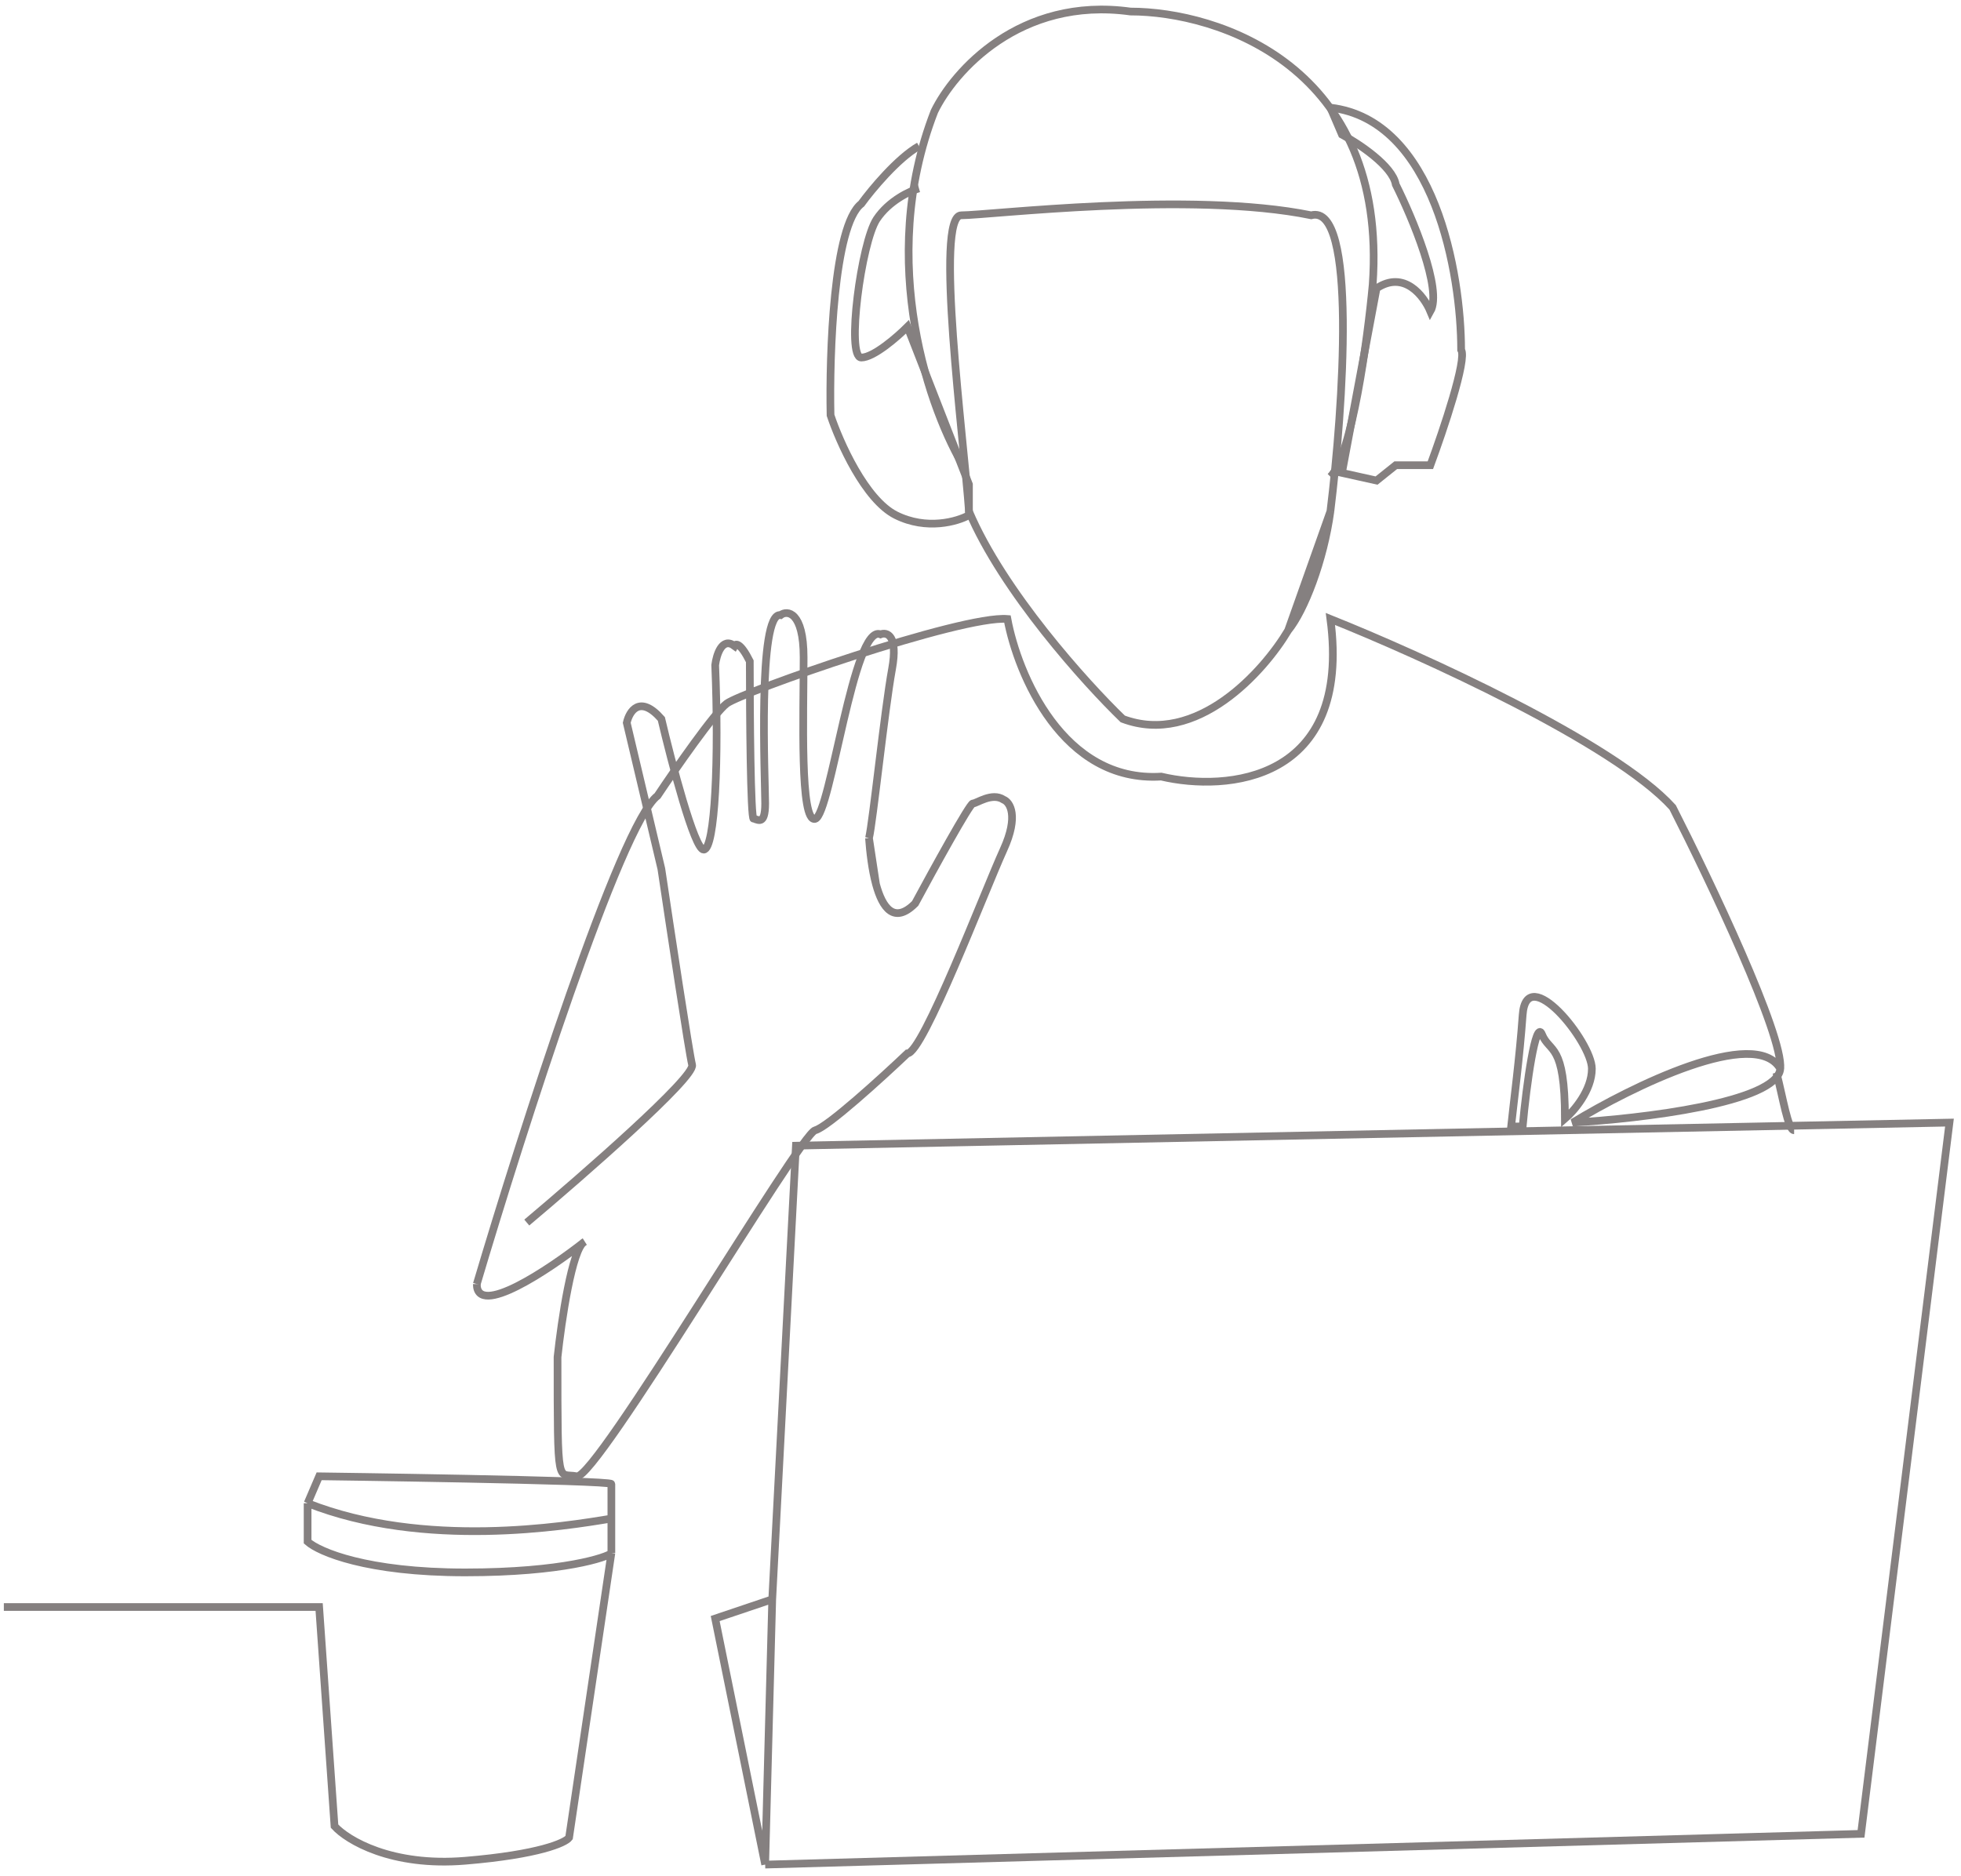 <svg width="255" height="244" viewBox="0 0 255 244" fill="none" xmlns="http://www.w3.org/2000/svg">
<path d="M0.5 209H41.5L43.5 237.5C45.167 239.333 50.9 242.8 60.5 242C70.1 241.2 73.5 239.667 74 239C74 239 77.352 216.449 79.5 202M79.5 202C79 202.5 73.3 204.5 60.5 204.5C47.7 204.5 41.5 201.833 40 200.5V195.5M79.5 202C79.5 200.243 79.5 197.5 79.5 197.5M40 195.5L41.5 192C41.5 192 79.5 192.5 79.5 193C79.5 193.5 79.5 197.5 79.5 197.5M40 195.5C55.2 201.5 73.5 198.5 79.5 197.5" stroke="#858080"/>
<path d="M68.5 159C75.833 152.833 90.4 140.1 90 138.5C89.6 136.9 87.167 120.833 86 113L81.5 94C81.833 92.5 83.2 90.3 86 93.5C87.333 99.167 90.3 110.5 91.5 110.5C93 110.5 93.5 98.5 93 86.5C93.167 85.167 93.9 82.8 95.5 84C95.667 83.667 96.3 83.6 97.5 86C97.5 92.833 97.6 106.5 98 106.5C98.5 106.5 99.5 107.5 99.5 104.5C99.5 101.5 98.5 79.5 101.5 80C102.333 79.333 104.5 79.5 104.5 85.5C104.5 93 104 107 106 106.5C108 106 111 81 114.5 82.5C115.333 82.167 116.8 82.6 116 87C115 92.5 113.5 107 113 109M113 109C113.127 110.781 113.39 113.081 113.911 115M113 109L113.911 115M62 167C62 171.4 71.333 165.167 76 161.5C74.4 162.3 73 171.833 72.5 176.5C72.5 194 72.5 191.5 75 192C77.5 192.5 104 147.5 106 147C107.6 146.6 114.667 140.167 118 137C120 137 128 116 130.5 110.5C132.5 106.1 131.333 104.333 130.5 104C129 103 127 104.5 126.5 104.5C126.1 104.5 121.333 113.167 119 117.5C116.279 120.221 114.756 118.111 113.911 115" stroke="#858080"/>
<path d="M62 167C67.833 147.333 80.7 107.1 85.5 103.5C87.833 100 92.9 92.7 94.5 91.5C96.5 90 125 80 131 80.5C132.333 87.667 138.2 101.8 151 101C159.5 103 175.8 101.7 173 80.5C184.667 85.167 209.9 96.6 217.5 105C222.333 114.5 231.9 134.6 231.5 139M231.5 139C231.1 143.4 213.333 145.5 204.5 146C212.167 141.333 228.3 133.4 231.5 139Z" stroke="#858080"/>
<path d="M231 139.5C231.833 142.667 232.5 147 233.3 147" stroke="#858080"/>
<path d="M207 139C207 141.8 204.667 144.5 203.5 145.5C203.5 135.5 201.5 137 200.5 134.5C199.7 132.5 198.5 141 198 146.5H196.5C196.833 143.333 197.6 137.6 198 132C198.5 125 207 135.5 207 139Z" stroke="#858080"/>
<path d="M119.5 19C116.7 20.6 113.333 24.667 112 26.5C108.4 29.3 107.833 46 108 54C109.167 57.5 112.5 65 116.5 67C120.5 69 124.5 67.833 126 67V63L118 42.5C116.667 43.833 113.6 46.5 112 46.5C110 46.5 112 31.5 114 28.5C115.6 26.1 118.333 24.833 119.5 24.5" stroke="#858080"/>
<path d="M125.5 61C121 53.667 113.9 34.1 121.5 14.5C124 9.333 132.6 -0.5 147 1.5C158.333 1.5 180.5 8.6 178.5 37C177.833 44.167 175.8 59.2 173 62" stroke="#858080"/>
<path d="M167.5 82C164.333 87.333 155.6 97.1 146 93.5C141.166 88.833 130.4 76.9 126 66.5C125.333 57.167 121.5 28 125 28C128.5 28 154.9 24.8 170.5 28C176.5 26.4 174.666 53 173 66.5M167.5 82C169.614 79.416 172.126 72.913 173 66.5M167.5 82L173 66.5" stroke="#858080"/>
<path d="M181.5 24C181.1 21.6 176.667 18.667 174.5 17.5L173 14C186.6 15.6 190 35.667 190 45.5C190.8 46.7 187.667 56 186 60.5H181.5L179 62.5L174.5 61.5L179 37.5C182.6 35.1 185.167 38.5 186 40.5C187.6 37.7 183.667 28.333 181.5 24Z" stroke="#858080"/>
<path d="M99.5 242.5L242 238.5L253.5 146L103.5 149L100.418 208M99.5 242.5L93 210.5L100.418 208M99.5 242.5L100.418 208" stroke="#858080"/>
</svg>
